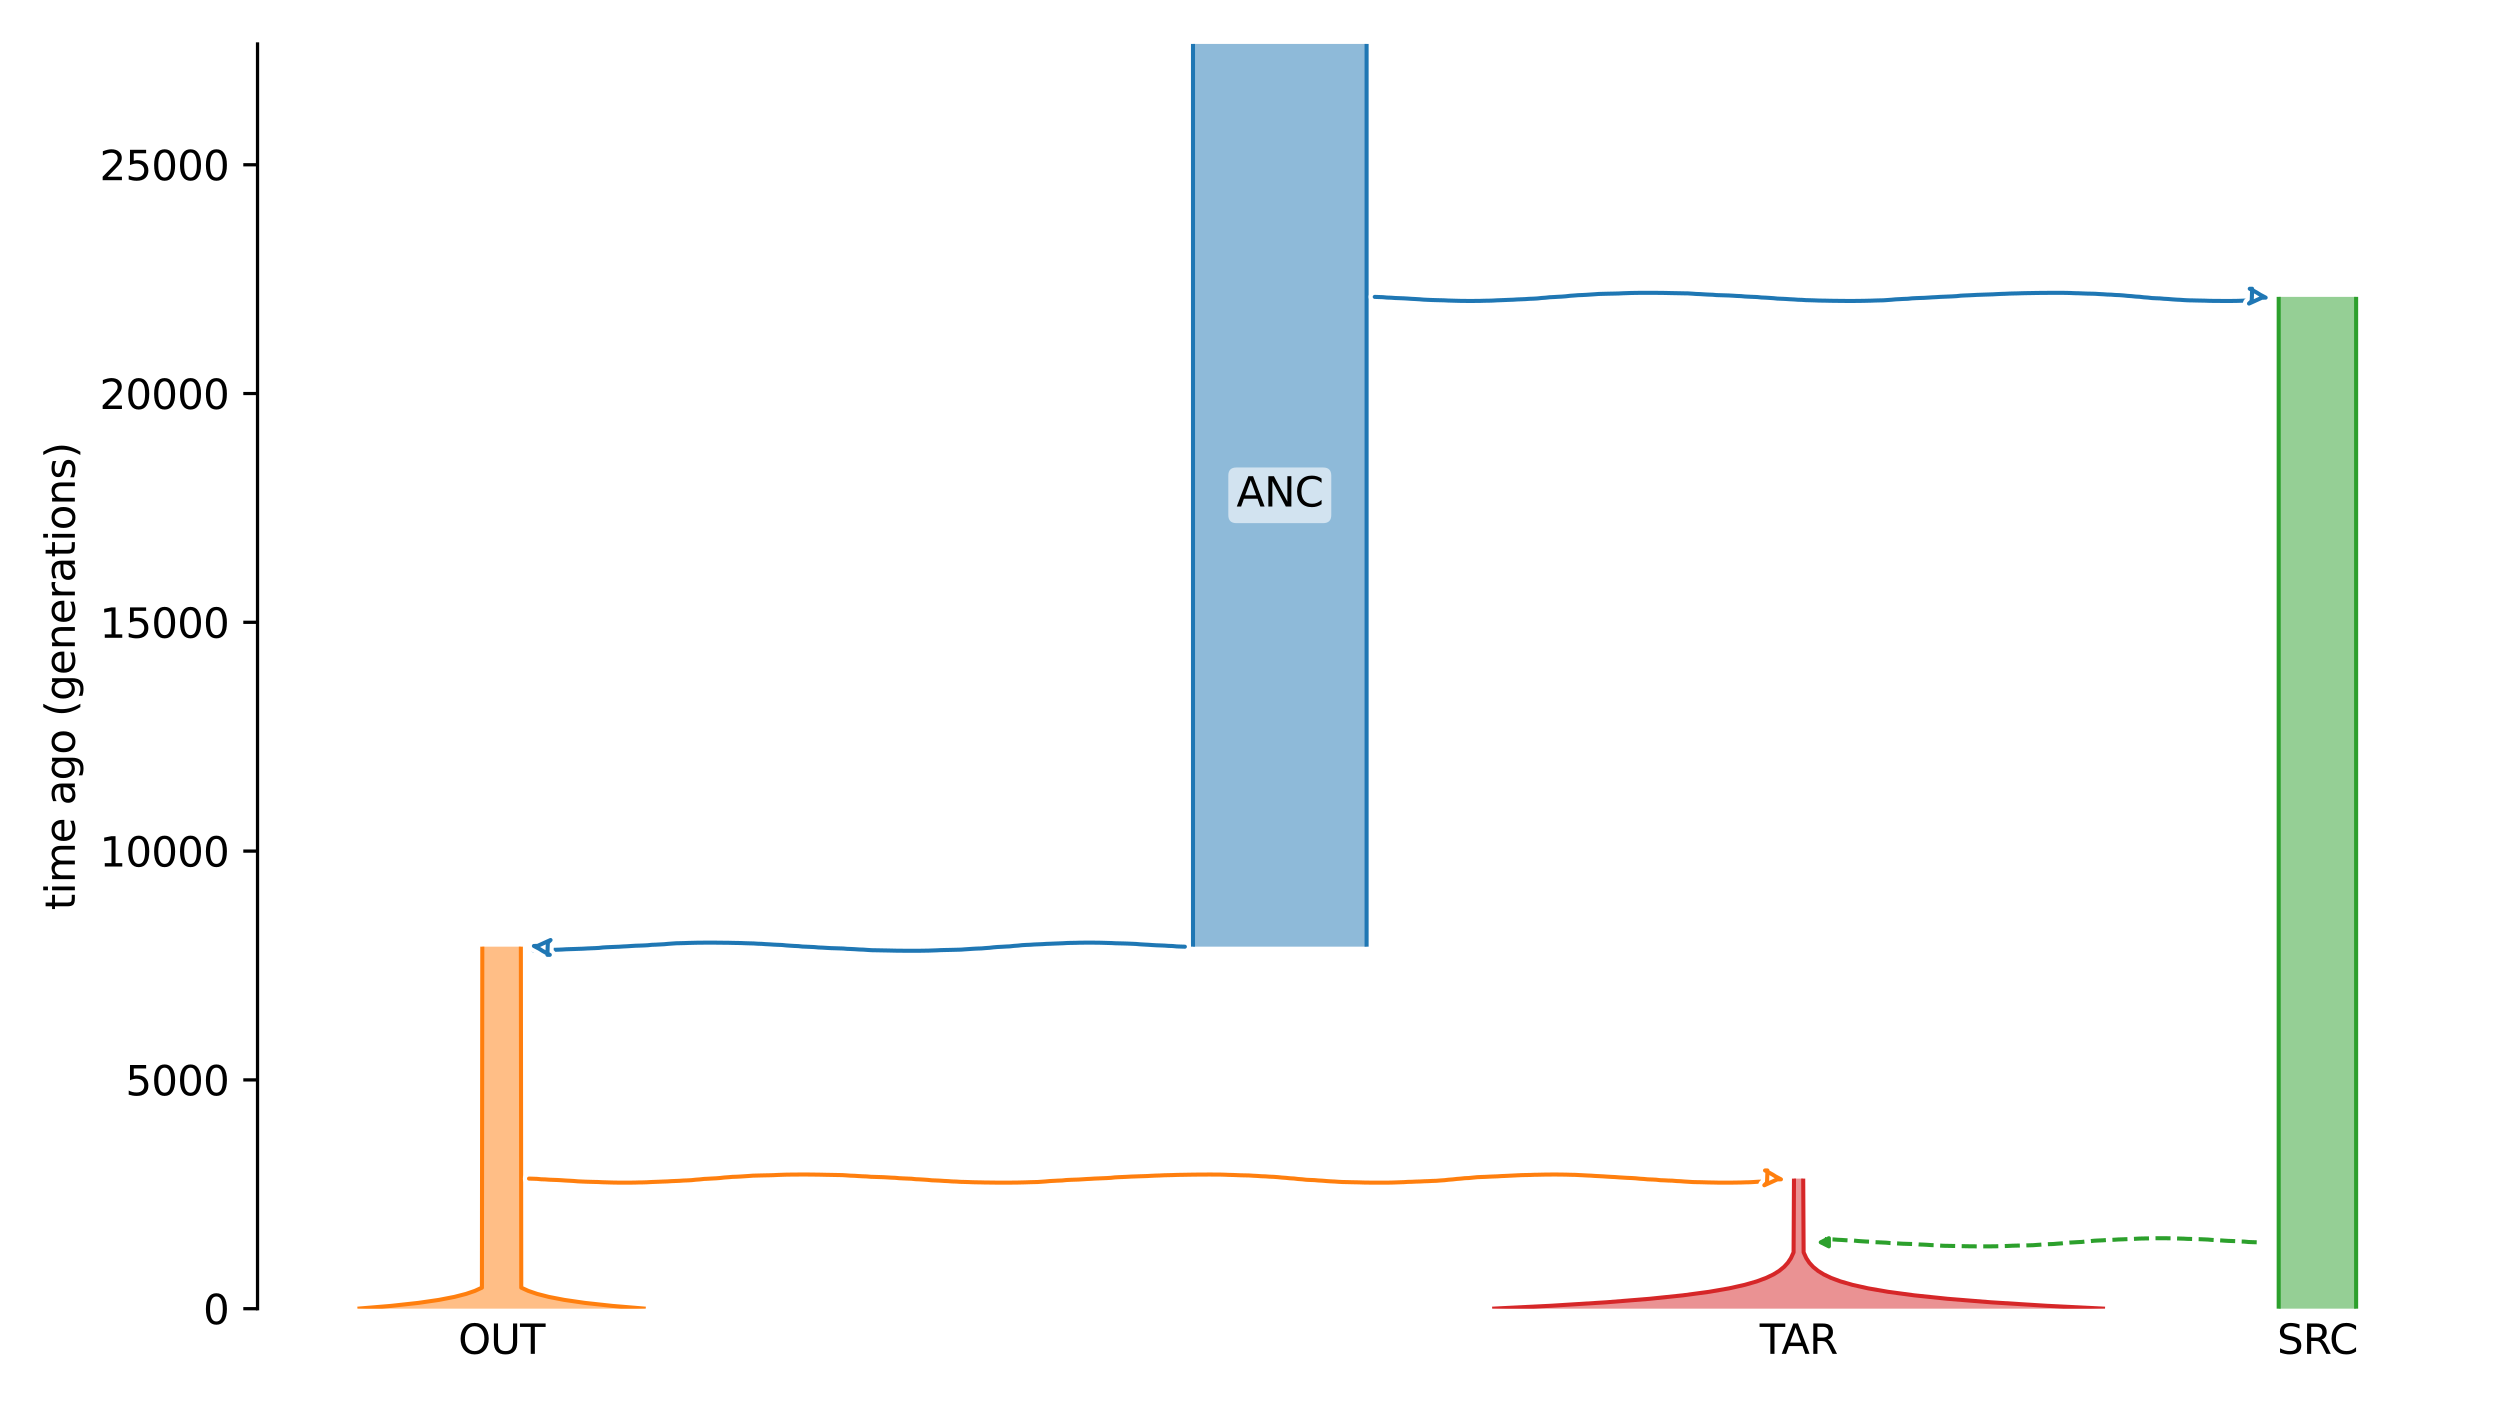 <?xml version="1.0" encoding="utf-8" standalone="no"?>
<!DOCTYPE svg PUBLIC "-//W3C//DTD SVG 1.1//EN"
  "http://www.w3.org/Graphics/SVG/1.1/DTD/svg11.dtd">
<svg xmlns:xlink="http://www.w3.org/1999/xlink" width="614.4pt" height="345.6pt" viewBox="0 0 614.4 345.6" xmlns="http://www.w3.org/2000/svg" version="1.1">
 <defs>
  <style type="text/css">*{stroke-linejoin: round; stroke-linecap: butt}</style>
 </defs>
 <g id="figure_1">
  <g id="patch_1">
   <path d="M 0 345.6 
L 614.4 345.6 
L 614.4 0 
L 0 0 
z
" style="fill: #ffffff"/>
  </g>
  <g id="axes_1">
   <g id="patch_2">
    <path d="M 63.291 321.622 
L 603.6 321.622 
L 603.6 10.8 
L 63.291 10.8 
z
" style="fill: #ffffff"/>
   </g>
   <path d="M 554.609 305.305 
L 553.609 305.273 
L 552.609 305.236 
L 551.609 305.139 
L 550.609 305.106 
L 549.609 305.033 
L 548.609 304.994 
L 547.609 304.959 
L 546.609 304.901 
L 545.609 304.831 
L 544.609 304.779 
L 543.609 304.72 
L 542.609 304.631 
L 541.609 304.585 
L 540.609 304.543 
L 539.609 304.512 
L 538.609 304.486 
L 537.609 304.465 
L 536.609 304.411 
L 535.609 304.383 
L 534.609 304.353 
L 533.609 304.328 
L 532.609 304.316 
L 531.609 304.306 
L 530.609 304.306 
L 529.609 304.316 
L 528.609 304.328 
L 527.609 304.359 
L 526.609 304.37 
L 525.609 304.4 
L 524.609 304.46 
L 523.609 304.497 
L 522.609 304.536 
L 521.609 304.578 
L 520.609 304.611 
L 519.609 304.679 
L 518.609 304.718 
L 517.609 304.76 
L 516.609 304.831 
L 515.609 304.867 
L 514.609 304.926 
L 513.609 305.037 
L 512.609 305.107 
L 511.609 305.22 
L 510.609 305.266 
L 509.609 305.327 
L 508.609 305.376 
L 507.609 305.457 
L 506.609 305.575 
L 505.609 305.645 
L 504.609 305.729 
L 503.609 305.762 
L 502.609 305.813 
L 501.609 305.881 
L 500.609 305.948 
L 499.609 306.025 
L 498.609 306.052 
L 497.609 306.078 
L 496.609 306.101 
L 495.609 306.121 
L 494.609 306.147 
L 493.609 306.197 
L 492.609 306.232 
L 491.609 306.268 
L 490.609 306.283 
L 489.609 306.299 
L 488.609 306.302 
L 487.609 306.305 
L 486.609 306.304 
L 485.609 306.302 
L 484.609 306.289 
L 483.609 306.281 
L 482.609 306.259 
L 481.609 306.236 
L 480.609 306.219 
L 479.609 306.2 
L 478.609 306.18 
L 477.609 306.163 
L 476.609 306.1 
L 475.609 306.025 
L 474.609 305.993 
L 473.609 305.925 
L 472.609 305.871 
L 471.609 305.837 
L 470.609 305.747 
L 469.609 305.719 
L 468.609 305.687 
L 467.609 305.656 
L 466.609 305.601 
L 465.609 305.537 
L 464.609 305.499 
L 463.609 305.403 
L 462.609 305.353 
L 461.609 305.309 
L 460.609 305.269 
L 459.609 305.161 
L 458.609 305.119 
L 457.609 305.057 
L 456.609 304.987 
L 455.609 304.883 
L 454.609 304.846 
L 453.609 304.8 
L 452.609 304.731 
L 451.609 304.682 
L 450.609 304.605 
L 449.609 304.574 
L 448.469 304.505 
" clip-path="url(#pee02c4921d)" style="fill: none; stroke-dasharray: 3.7,1.6; stroke-dashoffset: 0; stroke: #2ca02c"/>
   <g id="patch_3">
    <path d="M 293.19 10.8 
L 293.19 232.66 
M 335.854 10.8 
L 335.854 232.66 
" clip-path="url(#pee02c4921d)" style="fill: none; stroke: #ffffff; stroke-width: 3; stroke-linejoin: miter"/>
    <path d="M 293.19 10.8 
L 293.19 232.66 
M 335.854 10.8 
L 335.854 232.66 
" clip-path="url(#pee02c4921d)" style="fill: none; stroke: #1f77b4; stroke-linejoin: miter"/>
    <g id="PolyCollection_1">
     <path d="M 335.854 10.8 
L 293.19 10.8 
L 293.19 232.66 
L 335.854 232.66 
L 335.854 232.66 
L 335.854 10.8 
z
" clip-path="url(#pee02c4921d)" style="fill: #1f77b4; fill-opacity: 0.5"/>
    </g>
    <g id="patch_4">
     <path d="M 118.532 232.66 
L 118.435 316.457 
L 116.712 317.247 
L 114.554 317.985 
L 111.686 318.723 
L 107.874 319.461 
L 102.807 320.199 
L 96.073 320.937 
L 87.85 321.622 
M 128.006 232.66 
L 128.103 316.457 
L 129.826 317.247 
L 131.984 317.985 
L 134.852 318.723 
L 138.664 319.461 
L 143.73 320.199 
L 150.464 320.937 
L 158.688 321.622 
L 158.688 321.622 
" clip-path="url(#pee02c4921d)" style="fill: none; stroke: #ffffff; stroke-width: 3; stroke-linejoin: miter"/>
     <path d="M 118.532 232.66 
L 118.435 316.457 
L 116.712 317.247 
L 114.554 317.985 
L 111.686 318.723 
L 107.874 319.461 
L 102.807 320.199 
L 96.073 320.937 
L 87.85 321.622 
M 128.006 232.66 
L 128.103 316.457 
L 129.826 317.247 
L 131.984 317.985 
L 134.852 318.723 
L 138.664 319.461 
L 143.73 320.199 
L 150.464 320.937 
L 158.688 321.622 
L 158.688 321.622 
" clip-path="url(#pee02c4921d)" style="fill: none; stroke: #ff7f0e; stroke-linejoin: miter"/>
     <g id="PolyCollection_2">
      <path d="M 128.006 232.66 
L 118.532 232.66 
L 118.532 316.404 
L 118.532 316.404 
L 118.435 316.457 
L 118.336 316.509 
L 118.234 316.562 
L 118.131 316.615 
L 118.025 316.668 
L 117.918 316.72 
L 117.808 316.773 
L 117.696 316.826 
L 117.581 316.878 
L 117.465 316.931 
L 117.346 316.984 
L 117.224 317.036 
L 117.1 317.089 
L 116.973 317.142 
L 116.844 317.195 
L 116.712 317.247 
L 116.577 317.3 
L 116.44 317.353 
L 116.3 317.405 
L 116.157 317.458 
L 116.011 317.511 
L 115.862 317.564 
L 115.71 317.616 
L 115.554 317.669 
L 115.396 317.722 
L 115.234 317.774 
L 115.07 317.827 
L 114.901 317.88 
L 114.729 317.932 
L 114.554 317.985 
L 114.375 318.038 
L 114.193 318.091 
L 114.006 318.143 
L 113.816 318.196 
L 113.622 318.249 
L 113.424 318.301 
L 113.222 318.354 
L 113.016 318.407 
L 112.805 318.46 
L 112.59 318.512 
L 112.371 318.565 
L 112.147 318.618 
L 111.919 318.67 
L 111.686 318.723 
L 111.448 318.776 
L 111.205 318.828 
L 110.958 318.881 
L 110.705 318.934 
L 110.447 318.987 
L 110.184 319.039 
L 109.915 319.092 
L 109.641 319.145 
L 109.361 319.197 
L 109.076 319.25 
L 108.784 319.303 
L 108.487 319.356 
L 108.184 319.408 
L 107.874 319.461 
L 107.558 319.514 
L 107.235 319.566 
L 106.906 319.619 
L 106.57 319.672 
L 106.227 319.724 
L 105.878 319.777 
L 105.521 319.83 
L 105.156 319.883 
L 104.784 319.935 
L 104.405 319.988 
L 104.018 320.041 
L 103.622 320.093 
L 103.219 320.146 
L 102.807 320.199 
L 102.387 320.252 
L 101.959 320.304 
L 101.521 320.357 
L 101.075 320.41 
L 100.619 320.462 
L 100.154 320.515 
L 99.679 320.568 
L 99.195 320.62 
L 98.701 320.673 
L 98.197 320.726 
L 97.682 320.779 
L 97.156 320.831 
L 96.62 320.884 
L 96.073 320.937 
L 95.515 320.989 
L 94.945 321.042 
L 94.364 321.095 
L 93.77 321.148 
L 93.165 321.2 
L 92.547 321.253 
L 91.916 321.306 
L 91.272 321.358 
L 90.615 321.411 
L 89.945 321.464 
L 89.261 321.516 
L 88.563 321.569 
L 87.85 321.622 
L 158.688 321.622 
L 158.688 321.622 
L 157.975 321.569 
L 157.277 321.516 
L 156.593 321.464 
L 155.922 321.411 
L 155.265 321.358 
L 154.622 321.306 
L 153.991 321.253 
L 153.373 321.2 
L 152.767 321.148 
L 152.174 321.095 
L 151.593 321.042 
L 151.023 320.989 
L 150.464 320.937 
L 149.917 320.884 
L 149.381 320.831 
L 148.856 320.779 
L 148.341 320.726 
L 147.837 320.673 
L 147.343 320.62 
L 146.858 320.568 
L 146.384 320.515 
L 145.919 320.462 
L 145.463 320.41 
L 145.017 320.357 
L 144.579 320.304 
L 144.15 320.252 
L 143.73 320.199 
L 143.319 320.146 
L 142.915 320.093 
L 142.52 320.041 
L 142.133 319.988 
L 141.753 319.935 
L 141.382 319.883 
L 141.017 319.83 
L 140.66 319.777 
L 140.31 319.724 
L 139.967 319.672 
L 139.632 319.619 
L 139.302 319.566 
L 138.98 319.514 
L 138.664 319.461 
L 138.354 319.408 
L 138.051 319.356 
L 137.753 319.303 
L 137.462 319.25 
L 137.176 319.197 
L 136.897 319.145 
L 136.622 319.092 
L 136.354 319.039 
L 136.091 318.987 
L 135.833 318.934 
L 135.58 318.881 
L 135.332 318.828 
L 135.09 318.776 
L 134.852 318.723 
L 134.619 318.67 
L 134.39 318.618 
L 134.167 318.565 
L 133.947 318.512 
L 133.733 318.46 
L 133.522 318.407 
L 133.316 318.354 
L 133.114 318.301 
L 132.916 318.249 
L 132.722 318.196 
L 132.531 318.143 
L 132.345 318.091 
L 132.163 318.038 
L 131.984 317.985 
L 131.808 317.932 
L 131.637 317.88 
L 131.468 317.827 
L 131.303 317.774 
L 131.142 317.722 
L 130.983 317.669 
L 130.828 317.616 
L 130.676 317.564 
L 130.527 317.511 
L 130.381 317.458 
L 130.238 317.405 
L 130.098 317.353 
L 129.96 317.3 
L 129.826 317.247 
L 129.694 317.195 
L 129.565 317.142 
L 129.438 317.089 
L 129.314 317.036 
L 129.192 316.984 
L 129.073 316.931 
L 128.956 316.878 
L 128.842 316.826 
L 128.73 316.773 
L 128.62 316.72 
L 128.512 316.668 
L 128.407 316.615 
L 128.303 316.562 
L 128.202 316.509 
L 128.103 316.457 
L 128.006 316.404 
L 128.006 316.404 
L 128.006 232.66 
z
" clip-path="url(#pee02c4921d)" style="fill: #ff7f0e; fill-opacity: 0.5"/>
     </g>
     <g id="patch_5">
      <path d="M 560.012 72.964 
L 560.012 321.622 
M 579.04 72.964 
L 579.04 321.622 
" clip-path="url(#pee02c4921d)" style="fill: none; stroke: #ffffff; stroke-width: 3; stroke-linejoin: miter"/>
      <path d="M 560.012 72.964 
L 560.012 321.622 
M 579.04 72.964 
L 579.04 321.622 
" clip-path="url(#pee02c4921d)" style="fill: none; stroke: #2ca02c; stroke-linejoin: miter"/>
      <g id="PolyCollection_3">
       <path d="M 579.04 72.964 
L 560.012 72.964 
L 560.012 321.622 
L 579.04 321.622 
L 579.04 321.622 
L 579.04 72.964 
z
" clip-path="url(#pee02c4921d)" style="fill: #2ca02c; fill-opacity: 0.5"/>
      </g>
      <g id="patch_6">
       <path d="M 440.891 289.651 
L 440.791 307.772 
L 440.14 309.2 
L 439.379 310.342 
L 438.466 311.342 
L 437.237 312.341 
L 435.85 313.198 
L 434.062 314.054 
L 431.755 314.911 
L 428.781 315.768 
L 424.946 316.625 
L 420 317.481 
L 413.621 318.338 
L 405.394 319.195 
L 394.785 320.051 
L 381.103 320.908 
L 366.719 321.622 
M 443.157 289.651 
L 443.257 307.772 
L 443.908 309.2 
L 444.669 310.342 
L 445.582 311.342 
L 446.812 312.341 
L 448.198 313.198 
L 449.987 314.054 
L 452.293 314.911 
L 455.267 315.768 
L 459.102 316.625 
L 464.049 317.481 
L 470.428 318.338 
L 478.654 319.195 
L 489.263 320.051 
L 502.945 320.908 
L 517.329 321.622 
L 517.329 321.622 
" clip-path="url(#pee02c4921d)" style="fill: none; stroke: #ffffff; stroke-width: 3; stroke-linejoin: miter"/>
       <path d="M 440.891 289.651 
L 440.791 307.772 
L 440.14 309.2 
L 439.379 310.342 
L 438.466 311.342 
L 437.237 312.341 
L 435.85 313.198 
L 434.062 314.054 
L 431.755 314.911 
L 428.781 315.768 
L 424.946 316.625 
L 420 317.481 
L 413.621 318.338 
L 405.394 319.195 
L 394.785 320.051 
L 381.103 320.908 
L 366.719 321.622 
M 443.157 289.651 
L 443.257 307.772 
L 443.908 309.2 
L 444.669 310.342 
L 445.582 311.342 
L 446.812 312.341 
L 448.198 313.198 
L 449.987 314.054 
L 452.293 314.911 
L 455.267 315.768 
L 459.102 316.625 
L 464.049 317.481 
L 470.428 318.338 
L 478.654 319.195 
L 489.263 320.051 
L 502.945 320.908 
L 517.329 321.622 
L 517.329 321.622 
" clip-path="url(#pee02c4921d)" style="fill: none; stroke: #d62728; stroke-linejoin: miter"/>
       <g id="PolyCollection_4">
        <path d="M 443.157 289.651 
L 440.891 289.651 
L 440.891 304.776 
L 440.983 304.776 
L 440.983 305.71 
L 440.891 305.71 
L 440.891 307.486 
L 440.891 307.486 
L 440.842 307.629 
L 440.791 307.772 
L 440.738 307.915 
L 440.682 308.058 
L 440.624 308.2 
L 440.563 308.343 
L 440.5 308.486 
L 440.434 308.629 
L 440.365 308.771 
L 440.293 308.914 
L 440.218 309.057 
L 440.14 309.2 
L 440.059 309.343 
L 439.973 309.485 
L 439.885 309.628 
L 439.792 309.771 
L 439.695 309.914 
L 439.594 310.057 
L 439.489 310.199 
L 439.379 310.342 
L 439.265 310.485 
L 439.145 310.628 
L 439.021 310.77 
L 438.891 310.913 
L 438.755 311.056 
L 438.614 311.199 
L 438.466 311.342 
L 438.312 311.484 
L 438.151 311.627 
L 437.983 311.77 
L 437.808 311.913 
L 437.626 312.055 
L 437.435 312.198 
L 437.237 312.341 
L 437.029 312.484 
L 436.813 312.627 
L 436.587 312.769 
L 436.352 312.912 
L 436.106 313.055 
L 435.85 313.198 
L 435.583 313.341 
L 435.304 313.483 
L 435.013 313.626 
L 434.709 313.769 
L 434.392 313.912 
L 434.062 314.054 
L 433.717 314.197 
L 433.357 314.34 
L 432.982 314.483 
L 432.59 314.626 
L 432.182 314.768 
L 431.755 314.911 
L 431.311 315.054 
L 430.847 315.197 
L 430.363 315.339 
L 429.858 315.482 
L 429.331 315.625 
L 428.781 315.768 
L 428.208 315.911 
L 427.61 316.053 
L 426.985 316.196 
L 426.334 316.339 
L 425.655 316.482 
L 424.946 316.625 
L 424.206 316.767 
L 423.435 316.91 
L 422.63 317.053 
L 421.79 317.196 
L 420.914 317.338 
L 420 317.481 
L 419.046 317.624 
L 418.051 317.767 
L 417.013 317.91 
L 415.929 318.052 
L 414.799 318.195 
L 413.621 318.338 
L 412.391 318.481 
L 411.107 318.623 
L 409.768 318.766 
L 408.372 318.909 
L 406.914 319.052 
L 405.394 319.195 
L 403.808 319.337 
L 402.153 319.48 
L 400.426 319.623 
L 398.625 319.766 
L 396.746 319.908 
L 394.785 320.051 
L 392.739 320.194 
L 390.605 320.337 
L 388.378 320.48 
L 386.055 320.622 
L 383.632 320.765 
L 381.103 320.908 
L 378.465 321.051 
L 375.712 321.194 
L 372.841 321.336 
L 369.845 321.479 
L 366.719 321.622 
L 517.329 321.622 
L 517.329 321.622 
L 514.203 321.479 
L 511.207 321.336 
L 508.336 321.194 
L 505.583 321.051 
L 502.945 320.908 
L 500.417 320.765 
L 497.993 320.622 
L 495.67 320.48 
L 493.443 320.337 
L 491.309 320.194 
L 489.263 320.051 
L 487.303 319.908 
L 485.423 319.766 
L 483.622 319.623 
L 481.895 319.48 
L 480.24 319.337 
L 478.654 319.195 
L 477.134 319.052 
L 475.677 318.909 
L 474.28 318.766 
L 472.941 318.623 
L 471.658 318.481 
L 470.428 318.338 
L 469.249 318.195 
L 468.119 318.052 
L 467.036 317.91 
L 465.997 317.767 
L 465.002 317.624 
L 464.049 317.481 
L 463.135 317.338 
L 462.258 317.196 
L 461.418 317.053 
L 460.613 316.91 
L 459.842 316.767 
L 459.102 316.625 
L 458.393 316.482 
L 457.714 316.339 
L 457.063 316.196 
L 456.439 316.053 
L 455.84 315.911 
L 455.267 315.768 
L 454.717 315.625 
L 454.19 315.482 
L 453.685 315.339 
L 453.201 315.197 
L 452.737 315.054 
L 452.293 314.911 
L 451.867 314.768 
L 451.458 314.626 
L 451.066 314.483 
L 450.691 314.34 
L 450.331 314.197 
L 449.987 314.054 
L 449.656 313.912 
L 449.339 313.769 
L 449.036 313.626 
L 448.745 313.483 
L 448.466 313.341 
L 448.198 313.198 
L 447.942 313.055 
L 447.696 312.912 
L 447.461 312.769 
L 447.235 312.627 
L 447.019 312.484 
L 446.812 312.341 
L 446.613 312.198 
L 446.423 312.055 
L 446.24 311.913 
L 446.065 311.77 
L 445.897 311.627 
L 445.736 311.484 
L 445.582 311.342 
L 445.435 311.199 
L 445.293 311.056 
L 445.157 310.913 
L 445.027 310.77 
L 444.903 310.628 
L 444.783 310.485 
L 444.669 310.342 
L 444.559 310.199 
L 444.454 310.057 
L 444.353 309.914 
L 444.256 309.771 
L 444.164 309.628 
L 444.075 309.485 
L 443.99 309.343 
L 443.908 309.2 
L 443.83 309.057 
L 443.755 308.914 
L 443.683 308.771 
L 443.614 308.629 
L 443.548 308.486 
L 443.485 308.343 
L 443.424 308.2 
L 443.366 308.058 
L 443.311 307.915 
L 443.257 307.772 
L 443.206 307.629 
L 443.157 307.486 
L 443.157 307.486 
L 443.157 305.71 
L 443.066 305.71 
L 443.066 304.776 
L 443.157 304.776 
L 443.157 289.651 
z
" clip-path="url(#pee02c4921d)" style="fill: #d62728; fill-opacity: 0.5"/>
       </g>
       <g id="matplotlib.axis_1">
        <g id="xtick_1">
         <g id="line2d_1"/>
         <g id="text_1">
          <!-- OUT -->
          <g transform="translate(112.62 332.72) scale(0.1 -0.1)">
           <defs>
            <path id="DejaVuSans-4f" d="M 2522 4238 
Q 1834 4238 1429 3725 
Q 1025 3213 1025 2328 
Q 1025 1447 1429 934 
Q 1834 422 2522 422 
Q 3209 422 3611 934 
Q 4013 1447 4013 2328 
Q 4013 3213 3611 3725 
Q 3209 4238 2522 4238 
z
M 2522 4750 
Q 3503 4750 4090 4092 
Q 4678 3434 4678 2328 
Q 4678 1225 4090 567 
Q 3503 -91 2522 -91 
Q 1538 -91 948 565 
Q 359 1222 359 2328 
Q 359 3434 948 4092 
Q 1538 4750 2522 4750 
z
" transform="scale(0.016)"/>
            <path id="DejaVuSans-55" d="M 556 4666 
L 1191 4666 
L 1191 1831 
Q 1191 1081 1462 751 
Q 1734 422 2344 422 
Q 2950 422 3222 751 
Q 3494 1081 3494 1831 
L 3494 4666 
L 4128 4666 
L 4128 1753 
Q 4128 841 3676 375 
Q 3225 -91 2344 -91 
Q 1459 -91 1007 375 
Q 556 841 556 1753 
L 556 4666 
z
" transform="scale(0.016)"/>
            <path id="DejaVuSans-54" d="M -19 4666 
L 3928 4666 
L 3928 4134 
L 2272 4134 
L 2272 0 
L 1638 0 
L 1638 4134 
L -19 4134 
L -19 4666 
z
" transform="scale(0.016)"/>
           </defs>
           <use xlink:href="#DejaVuSans-4f"/>
           <use xlink:href="#DejaVuSans-55" x="78.711"/>
           <use xlink:href="#DejaVuSans-54" x="151.904"/>
          </g>
         </g>
        </g>
        <g id="xtick_2">
         <g id="line2d_2"/>
         <g id="text_2">
          <!-- SRC -->
          <g transform="translate(559.636 332.72) scale(0.1 -0.1)">
           <defs>
            <path id="DejaVuSans-53" d="M 3425 4513 
L 3425 3897 
Q 3066 4069 2747 4153 
Q 2428 4238 2131 4238 
Q 1616 4238 1336 4038 
Q 1056 3838 1056 3469 
Q 1056 3159 1242 3001 
Q 1428 2844 1947 2747 
L 2328 2669 
Q 3034 2534 3370 2195 
Q 3706 1856 3706 1288 
Q 3706 609 3251 259 
Q 2797 -91 1919 -91 
Q 1588 -91 1214 -16 
Q 841 59 441 206 
L 441 856 
Q 825 641 1194 531 
Q 1563 422 1919 422 
Q 2459 422 2753 634 
Q 3047 847 3047 1241 
Q 3047 1584 2836 1778 
Q 2625 1972 2144 2069 
L 1759 2144 
Q 1053 2284 737 2584 
Q 422 2884 422 3419 
Q 422 4038 858 4394 
Q 1294 4750 2059 4750 
Q 2388 4750 2728 4690 
Q 3069 4631 3425 4513 
z
" transform="scale(0.016)"/>
            <path id="DejaVuSans-52" d="M 2841 2188 
Q 3044 2119 3236 1894 
Q 3428 1669 3622 1275 
L 4263 0 
L 3584 0 
L 2988 1197 
Q 2756 1666 2539 1819 
Q 2322 1972 1947 1972 
L 1259 1972 
L 1259 0 
L 628 0 
L 628 4666 
L 2053 4666 
Q 2853 4666 3247 4331 
Q 3641 3997 3641 3322 
Q 3641 2881 3436 2590 
Q 3231 2300 2841 2188 
z
M 1259 4147 
L 1259 2491 
L 2053 2491 
Q 2509 2491 2742 2702 
Q 2975 2913 2975 3322 
Q 2975 3731 2742 3939 
Q 2509 4147 2053 4147 
L 1259 4147 
z
" transform="scale(0.016)"/>
            <path id="DejaVuSans-43" d="M 4122 4306 
L 4122 3641 
Q 3803 3938 3442 4084 
Q 3081 4231 2675 4231 
Q 1875 4231 1450 3742 
Q 1025 3253 1025 2328 
Q 1025 1406 1450 917 
Q 1875 428 2675 428 
Q 3081 428 3442 575 
Q 3803 722 4122 1019 
L 4122 359 
Q 3791 134 3420 21 
Q 3050 -91 2638 -91 
Q 1578 -91 968 557 
Q 359 1206 359 2328 
Q 359 3453 968 4101 
Q 1578 4750 2638 4750 
Q 3056 4750 3426 4639 
Q 3797 4528 4122 4306 
z
" transform="scale(0.016)"/>
           </defs>
           <use xlink:href="#DejaVuSans-53"/>
           <use xlink:href="#DejaVuSans-52" x="63.477"/>
           <use xlink:href="#DejaVuSans-43" x="127.959"/>
          </g>
         </g>
        </g>
        <g id="xtick_3">
         <g id="line2d_3"/>
         <g id="text_3">
          <!-- TAR -->
          <g transform="translate(432.463 332.72) scale(0.1 -0.1)">
           <defs>
            <path id="DejaVuSans-41" d="M 2188 4044 
L 1331 1722 
L 3047 1722 
L 2188 4044 
z
M 1831 4666 
L 2547 4666 
L 4325 0 
L 3669 0 
L 3244 1197 
L 1141 1197 
L 716 0 
L 50 0 
L 1831 4666 
z
" transform="scale(0.016)"/>
           </defs>
           <use xlink:href="#DejaVuSans-54"/>
           <use xlink:href="#DejaVuSans-41" x="53.334"/>
           <use xlink:href="#DejaVuSans-52" x="121.742"/>
          </g>
         </g>
        </g>
       </g>
       <g id="matplotlib.axis_2">
        <g id="ytick_1">
         <g id="line2d_4">
          <defs>
           <path id="md6ac2bab9c" d="M 0 0 
L -3.5 0 
" style="stroke: #000000; stroke-width: 0.8"/>
          </defs>
          <g>
           <use xlink:href="#md6ac2bab9c" x="63.291" y="321.622" style="stroke: #000000; stroke-width: 0.8"/>
          </g>
         </g>
         <g id="text_4">
          <!-- 0 -->
          <g transform="translate(49.928 325.421) scale(0.1 -0.1)">
           <defs>
            <path id="DejaVuSans-30" d="M 2034 4250 
Q 1547 4250 1301 3770 
Q 1056 3291 1056 2328 
Q 1056 1369 1301 889 
Q 1547 409 2034 409 
Q 2525 409 2770 889 
Q 3016 1369 3016 2328 
Q 3016 3291 2770 3770 
Q 2525 4250 2034 4250 
z
M 2034 4750 
Q 2819 4750 3233 4129 
Q 3647 3509 3647 2328 
Q 3647 1150 3233 529 
Q 2819 -91 2034 -91 
Q 1250 -91 836 529 
Q 422 1150 422 2328 
Q 422 3509 836 4129 
Q 1250 4750 2034 4750 
z
" transform="scale(0.016)"/>
           </defs>
           <use xlink:href="#DejaVuSans-30"/>
          </g>
         </g>
        </g>
        <g id="ytick_2">
         <g id="line2d_5">
          <g>
           <use xlink:href="#md6ac2bab9c" x="63.291" y="265.395" style="stroke: #000000; stroke-width: 0.8"/>
          </g>
         </g>
         <g id="text_5">
          <!-- 5000 -->
          <g transform="translate(30.841 269.194) scale(0.1 -0.1)">
           <defs>
            <path id="DejaVuSans-35" d="M 691 4666 
L 3169 4666 
L 3169 4134 
L 1269 4134 
L 1269 2991 
Q 1406 3038 1543 3061 
Q 1681 3084 1819 3084 
Q 2600 3084 3056 2656 
Q 3513 2228 3513 1497 
Q 3513 744 3044 326 
Q 2575 -91 1722 -91 
Q 1428 -91 1123 -41 
Q 819 9 494 109 
L 494 744 
Q 775 591 1075 516 
Q 1375 441 1709 441 
Q 2250 441 2565 725 
Q 2881 1009 2881 1497 
Q 2881 1984 2565 2268 
Q 2250 2553 1709 2553 
Q 1456 2553 1204 2497 
Q 953 2441 691 2322 
L 691 4666 
z
" transform="scale(0.016)"/>
           </defs>
           <use xlink:href="#DejaVuSans-35"/>
           <use xlink:href="#DejaVuSans-30" x="63.623"/>
           <use xlink:href="#DejaVuSans-30" x="127.246"/>
           <use xlink:href="#DejaVuSans-30" x="190.869"/>
          </g>
         </g>
        </g>
        <g id="ytick_3">
         <g id="line2d_6">
          <g>
           <use xlink:href="#md6ac2bab9c" x="63.291" y="209.168" style="stroke: #000000; stroke-width: 0.8"/>
          </g>
         </g>
         <g id="text_6">
          <!-- 10000 -->
          <g transform="translate(24.478 212.967) scale(0.1 -0.1)">
           <defs>
            <path id="DejaVuSans-31" d="M 794 531 
L 1825 531 
L 1825 4091 
L 703 3866 
L 703 4441 
L 1819 4666 
L 2450 4666 
L 2450 531 
L 3481 531 
L 3481 0 
L 794 0 
L 794 531 
z
" transform="scale(0.016)"/>
           </defs>
           <use xlink:href="#DejaVuSans-31"/>
           <use xlink:href="#DejaVuSans-30" x="63.623"/>
           <use xlink:href="#DejaVuSans-30" x="127.246"/>
           <use xlink:href="#DejaVuSans-30" x="190.869"/>
           <use xlink:href="#DejaVuSans-30" x="254.492"/>
          </g>
         </g>
        </g>
        <g id="ytick_4">
         <g id="line2d_7">
          <g>
           <use xlink:href="#md6ac2bab9c" x="63.291" y="152.941" style="stroke: #000000; stroke-width: 0.8"/>
          </g>
         </g>
         <g id="text_7">
          <!-- 15000 -->
          <g transform="translate(24.478 156.741) scale(0.1 -0.1)">
           <use xlink:href="#DejaVuSans-31"/>
           <use xlink:href="#DejaVuSans-35" x="63.623"/>
           <use xlink:href="#DejaVuSans-30" x="127.246"/>
           <use xlink:href="#DejaVuSans-30" x="190.869"/>
           <use xlink:href="#DejaVuSans-30" x="254.492"/>
          </g>
         </g>
        </g>
        <g id="ytick_5">
         <g id="line2d_8">
          <g>
           <use xlink:href="#md6ac2bab9c" x="63.291" y="96.715" style="stroke: #000000; stroke-width: 0.8"/>
          </g>
         </g>
         <g id="text_8">
          <!-- 20000 -->
          <g transform="translate(24.478 100.514) scale(0.1 -0.1)">
           <defs>
            <path id="DejaVuSans-32" d="M 1228 531 
L 3431 531 
L 3431 0 
L 469 0 
L 469 531 
Q 828 903 1448 1529 
Q 2069 2156 2228 2338 
Q 2531 2678 2651 2914 
Q 2772 3150 2772 3378 
Q 2772 3750 2511 3984 
Q 2250 4219 1831 4219 
Q 1534 4219 1204 4116 
Q 875 4013 500 3803 
L 500 4441 
Q 881 4594 1212 4672 
Q 1544 4750 1819 4750 
Q 2544 4750 2975 4387 
Q 3406 4025 3406 3419 
Q 3406 3131 3298 2873 
Q 3191 2616 2906 2266 
Q 2828 2175 2409 1742 
Q 1991 1309 1228 531 
z
" transform="scale(0.016)"/>
           </defs>
           <use xlink:href="#DejaVuSans-32"/>
           <use xlink:href="#DejaVuSans-30" x="63.623"/>
           <use xlink:href="#DejaVuSans-30" x="127.246"/>
           <use xlink:href="#DejaVuSans-30" x="190.869"/>
           <use xlink:href="#DejaVuSans-30" x="254.492"/>
          </g>
         </g>
        </g>
        <g id="ytick_6">
         <g id="line2d_9">
          <g>
           <use xlink:href="#md6ac2bab9c" x="63.291" y="40.488" style="stroke: #000000; stroke-width: 0.8"/>
          </g>
         </g>
         <g id="text_9">
          <!-- 25000 -->
          <g transform="translate(24.478 44.287) scale(0.1 -0.1)">
           <use xlink:href="#DejaVuSans-32"/>
           <use xlink:href="#DejaVuSans-35" x="63.623"/>
           <use xlink:href="#DejaVuSans-30" x="127.246"/>
           <use xlink:href="#DejaVuSans-30" x="190.869"/>
           <use xlink:href="#DejaVuSans-30" x="254.492"/>
          </g>
         </g>
        </g>
        <g id="text_10">
         <!-- time ago (generations) -->
         <g transform="translate(18.398 223.682) rotate(-90) scale(0.1 -0.1)">
          <defs>
           <path id="DejaVuSans-74" d="M 1172 4494 
L 1172 3500 
L 2356 3500 
L 2356 3053 
L 1172 3053 
L 1172 1153 
Q 1172 725 1289 603 
Q 1406 481 1766 481 
L 2356 481 
L 2356 0 
L 1766 0 
Q 1100 0 847 248 
Q 594 497 594 1153 
L 594 3053 
L 172 3053 
L 172 3500 
L 594 3500 
L 594 4494 
L 1172 4494 
z
" transform="scale(0.016)"/>
           <path id="DejaVuSans-69" d="M 603 3500 
L 1178 3500 
L 1178 0 
L 603 0 
L 603 3500 
z
M 603 4863 
L 1178 4863 
L 1178 4134 
L 603 4134 
L 603 4863 
z
" transform="scale(0.016)"/>
           <path id="DejaVuSans-6d" d="M 3328 2828 
Q 3544 3216 3844 3400 
Q 4144 3584 4550 3584 
Q 5097 3584 5394 3201 
Q 5691 2819 5691 2113 
L 5691 0 
L 5113 0 
L 5113 2094 
Q 5113 2597 4934 2840 
Q 4756 3084 4391 3084 
Q 3944 3084 3684 2787 
Q 3425 2491 3425 1978 
L 3425 0 
L 2847 0 
L 2847 2094 
Q 2847 2600 2669 2842 
Q 2491 3084 2119 3084 
Q 1678 3084 1418 2786 
Q 1159 2488 1159 1978 
L 1159 0 
L 581 0 
L 581 3500 
L 1159 3500 
L 1159 2956 
Q 1356 3278 1631 3431 
Q 1906 3584 2284 3584 
Q 2666 3584 2933 3390 
Q 3200 3197 3328 2828 
z
" transform="scale(0.016)"/>
           <path id="DejaVuSans-65" d="M 3597 1894 
L 3597 1613 
L 953 1613 
Q 991 1019 1311 708 
Q 1631 397 2203 397 
Q 2534 397 2845 478 
Q 3156 559 3463 722 
L 3463 178 
Q 3153 47 2828 -22 
Q 2503 -91 2169 -91 
Q 1331 -91 842 396 
Q 353 884 353 1716 
Q 353 2575 817 3079 
Q 1281 3584 2069 3584 
Q 2775 3584 3186 3129 
Q 3597 2675 3597 1894 
z
M 3022 2063 
Q 3016 2534 2758 2815 
Q 2500 3097 2075 3097 
Q 1594 3097 1305 2825 
Q 1016 2553 972 2059 
L 3022 2063 
z
" transform="scale(0.016)"/>
           <path id="DejaVuSans-20" transform="scale(0.016)"/>
           <path id="DejaVuSans-61" d="M 2194 1759 
Q 1497 1759 1228 1600 
Q 959 1441 959 1056 
Q 959 750 1161 570 
Q 1363 391 1709 391 
Q 2188 391 2477 730 
Q 2766 1069 2766 1631 
L 2766 1759 
L 2194 1759 
z
M 3341 1997 
L 3341 0 
L 2766 0 
L 2766 531 
Q 2569 213 2275 61 
Q 1981 -91 1556 -91 
Q 1019 -91 701 211 
Q 384 513 384 1019 
Q 384 1609 779 1909 
Q 1175 2209 1959 2209 
L 2766 2209 
L 2766 2266 
Q 2766 2663 2505 2880 
Q 2244 3097 1772 3097 
Q 1472 3097 1187 3025 
Q 903 2953 641 2809 
L 641 3341 
Q 956 3463 1253 3523 
Q 1550 3584 1831 3584 
Q 2591 3584 2966 3190 
Q 3341 2797 3341 1997 
z
" transform="scale(0.016)"/>
           <path id="DejaVuSans-67" d="M 2906 1791 
Q 2906 2416 2648 2759 
Q 2391 3103 1925 3103 
Q 1463 3103 1205 2759 
Q 947 2416 947 1791 
Q 947 1169 1205 825 
Q 1463 481 1925 481 
Q 2391 481 2648 825 
Q 2906 1169 2906 1791 
z
M 3481 434 
Q 3481 -459 3084 -895 
Q 2688 -1331 1869 -1331 
Q 1566 -1331 1297 -1286 
Q 1028 -1241 775 -1147 
L 775 -588 
Q 1028 -725 1275 -790 
Q 1522 -856 1778 -856 
Q 2344 -856 2625 -561 
Q 2906 -266 2906 331 
L 2906 616 
Q 2728 306 2450 153 
Q 2172 0 1784 0 
Q 1141 0 747 490 
Q 353 981 353 1791 
Q 353 2603 747 3093 
Q 1141 3584 1784 3584 
Q 2172 3584 2450 3431 
Q 2728 3278 2906 2969 
L 2906 3500 
L 3481 3500 
L 3481 434 
z
" transform="scale(0.016)"/>
           <path id="DejaVuSans-6f" d="M 1959 3097 
Q 1497 3097 1228 2736 
Q 959 2375 959 1747 
Q 959 1119 1226 758 
Q 1494 397 1959 397 
Q 2419 397 2687 759 
Q 2956 1122 2956 1747 
Q 2956 2369 2687 2733 
Q 2419 3097 1959 3097 
z
M 1959 3584 
Q 2709 3584 3137 3096 
Q 3566 2609 3566 1747 
Q 3566 888 3137 398 
Q 2709 -91 1959 -91 
Q 1206 -91 779 398 
Q 353 888 353 1747 
Q 353 2609 779 3096 
Q 1206 3584 1959 3584 
z
" transform="scale(0.016)"/>
           <path id="DejaVuSans-28" d="M 1984 4856 
Q 1566 4138 1362 3434 
Q 1159 2731 1159 2009 
Q 1159 1288 1364 580 
Q 1569 -128 1984 -844 
L 1484 -844 
Q 1016 -109 783 600 
Q 550 1309 550 2009 
Q 550 2706 781 3412 
Q 1013 4119 1484 4856 
L 1984 4856 
z
" transform="scale(0.016)"/>
           <path id="DejaVuSans-6e" d="M 3513 2113 
L 3513 0 
L 2938 0 
L 2938 2094 
Q 2938 2591 2744 2837 
Q 2550 3084 2163 3084 
Q 1697 3084 1428 2787 
Q 1159 2491 1159 1978 
L 1159 0 
L 581 0 
L 581 3500 
L 1159 3500 
L 1159 2956 
Q 1366 3272 1645 3428 
Q 1925 3584 2291 3584 
Q 2894 3584 3203 3211 
Q 3513 2838 3513 2113 
z
" transform="scale(0.016)"/>
           <path id="DejaVuSans-72" d="M 2631 2963 
Q 2534 3019 2420 3045 
Q 2306 3072 2169 3072 
Q 1681 3072 1420 2755 
Q 1159 2438 1159 1844 
L 1159 0 
L 581 0 
L 581 3500 
L 1159 3500 
L 1159 2956 
Q 1341 3275 1631 3429 
Q 1922 3584 2338 3584 
Q 2397 3584 2469 3576 
Q 2541 3569 2628 3553 
L 2631 2963 
z
" transform="scale(0.016)"/>
           <path id="DejaVuSans-73" d="M 2834 3397 
L 2834 2853 
Q 2591 2978 2328 3040 
Q 2066 3103 1784 3103 
Q 1356 3103 1142 2972 
Q 928 2841 928 2578 
Q 928 2378 1081 2264 
Q 1234 2150 1697 2047 
L 1894 2003 
Q 2506 1872 2764 1633 
Q 3022 1394 3022 966 
Q 3022 478 2636 193 
Q 2250 -91 1575 -91 
Q 1294 -91 989 -36 
Q 684 19 347 128 
L 347 722 
Q 666 556 975 473 
Q 1284 391 1588 391 
Q 1994 391 2212 530 
Q 2431 669 2431 922 
Q 2431 1156 2273 1281 
Q 2116 1406 1581 1522 
L 1381 1569 
Q 847 1681 609 1914 
Q 372 2147 372 2553 
Q 372 3047 722 3315 
Q 1072 3584 1716 3584 
Q 2034 3584 2315 3537 
Q 2597 3491 2834 3397 
z
" transform="scale(0.016)"/>
           <path id="DejaVuSans-29" d="M 513 4856 
L 1013 4856 
Q 1481 4119 1714 3412 
Q 1947 2706 1947 2009 
Q 1947 1309 1714 600 
Q 1481 -109 1013 -844 
L 513 -844 
Q 928 -128 1133 580 
Q 1338 1288 1338 2009 
Q 1338 2731 1133 3434 
Q 928 4138 513 4856 
z
" transform="scale(0.016)"/>
          </defs>
          <use xlink:href="#DejaVuSans-74"/>
          <use xlink:href="#DejaVuSans-69" x="39.209"/>
          <use xlink:href="#DejaVuSans-6d" x="66.992"/>
          <use xlink:href="#DejaVuSans-65" x="164.404"/>
          <use xlink:href="#DejaVuSans-20" x="225.928"/>
          <use xlink:href="#DejaVuSans-61" x="257.715"/>
          <use xlink:href="#DejaVuSans-67" x="318.994"/>
          <use xlink:href="#DejaVuSans-6f" x="382.471"/>
          <use xlink:href="#DejaVuSans-20" x="443.652"/>
          <use xlink:href="#DejaVuSans-28" x="475.439"/>
          <use xlink:href="#DejaVuSans-67" x="514.453"/>
          <use xlink:href="#DejaVuSans-65" x="577.93"/>
          <use xlink:href="#DejaVuSans-6e" x="639.453"/>
          <use xlink:href="#DejaVuSans-65" x="702.832"/>
          <use xlink:href="#DejaVuSans-72" x="764.355"/>
          <use xlink:href="#DejaVuSans-61" x="805.469"/>
          <use xlink:href="#DejaVuSans-74" x="866.748"/>
          <use xlink:href="#DejaVuSans-69" x="905.957"/>
          <use xlink:href="#DejaVuSans-6f" x="933.74"/>
          <use xlink:href="#DejaVuSans-6e" x="994.922"/>
          <use xlink:href="#DejaVuSans-73" x="1058.301"/>
          <use xlink:href="#DejaVuSans-29" x="1110.4"/>
         </g>
        </g>
       </g>
       <g id="patch_7">
        <path d="M 291.192 232.66 
L 290.192 232.628 
L 289.192 232.591 
L 288.192 232.494 
L 287.192 232.461 
L 286.192 232.388 
L 285.192 232.349 
L 284.192 232.314 
L 283.192 232.256 
L 282.192 232.186 
L 281.192 232.134 
L 280.192 232.074 
L 279.192 231.986 
L 278.192 231.94 
L 277.192 231.898 
L 276.192 231.867 
L 275.192 231.841 
L 274.192 231.82 
L 273.192 231.766 
L 272.192 231.738 
L 271.192 231.708 
L 270.192 231.682 
L 269.192 231.671 
L 268.192 231.661 
L 267.192 231.661 
L 266.192 231.671 
L 265.192 231.683 
L 264.192 231.714 
L 263.192 231.725 
L 262.192 231.755 
L 261.192 231.815 
L 260.192 231.852 
L 259.192 231.891 
L 258.192 231.933 
L 257.192 231.966 
L 256.192 232.034 
L 255.192 232.073 
L 254.192 232.115 
L 253.192 232.186 
L 252.192 232.222 
L 251.192 232.281 
L 250.192 232.392 
L 249.192 232.462 
L 248.192 232.575 
L 247.192 232.621 
L 246.192 232.682 
L 245.192 232.731 
L 244.192 232.812 
L 243.192 232.93 
L 242.192 233 
L 241.192 233.084 
L 240.192 233.117 
L 239.192 233.168 
L 238.192 233.236 
L 237.192 233.303 
L 236.192 233.38 
L 235.192 233.407 
L 234.192 233.433 
L 233.192 233.456 
L 232.192 233.476 
L 231.192 233.502 
L 230.192 233.552 
L 229.192 233.587 
L 228.192 233.623 
L 227.192 233.638 
L 226.192 233.654 
L 225.192 233.657 
L 224.192 233.66 
L 223.192 233.659 
L 222.192 233.657 
L 221.192 233.644 
L 220.192 233.636 
L 219.192 233.614 
L 218.192 233.591 
L 217.192 233.574 
L 216.192 233.555 
L 215.192 233.535 
L 214.192 233.518 
L 213.192 233.455 
L 212.192 233.38 
L 211.192 233.348 
L 210.192 233.28 
L 209.192 233.226 
L 208.192 233.192 
L 207.192 233.102 
L 206.192 233.074 
L 205.192 233.042 
L 204.192 233.011 
L 203.192 232.956 
L 202.192 232.892 
L 201.192 232.853 
L 200.192 232.758 
L 199.192 232.708 
L 198.192 232.664 
L 197.192 232.624 
L 196.192 232.516 
L 195.192 232.474 
L 194.192 232.412 
L 193.192 232.342 
L 192.192 232.237 
L 191.192 232.2 
L 190.192 232.155 
L 189.192 232.086 
L 188.192 232.037 
L 187.192 231.96 
L 186.192 231.929 
L 185.192 231.86 
L 184.192 231.836 
L 183.192 231.807 
L 182.192 231.765 
L 181.192 231.744 
L 180.192 231.73 
L 179.192 231.703 
L 178.192 231.694 
L 177.192 231.681 
L 176.192 231.67 
L 175.192 231.665 
L 174.192 231.66 
L 173.192 231.665 
L 172.192 231.679 
L 171.192 231.686 
L 170.192 231.711 
L 169.192 231.735 
L 168.192 231.771 
L 167.192 231.797 
L 166.192 231.819 
L 165.192 231.888 
L 164.192 231.962 
L 163.192 232.056 
L 162.192 232.107 
L 161.192 232.161 
L 160.192 232.197 
L 159.192 232.303 
L 158.192 232.355 
L 157.192 232.392 
L 156.192 232.423 
L 155.192 232.484 
L 154.192 232.551 
L 153.192 232.6 
L 152.192 232.666 
L 151.192 232.704 
L 150.192 232.746 
L 149.192 232.788 
L 148.192 232.847 
L 147.192 232.96 
L 146.192 233.013 
L 145.192 233.052 
L 144.192 233.099 
L 143.192 233.156 
L 142.192 233.189 
L 141.192 233.225 
L 140.192 233.257 
L 139.192 233.291 
L 138.192 233.35 
L 137.192 233.395 
L 136.192 233.424 
L 135.192 233.475 
L 134.192 233.5 
L 133.192 233.521 
L 132.192 233.556 
L 131.121 233.58 
" clip-path="url(#pee02c4921d)" style="fill: none; stroke: #ffffff; stroke-width: 3; stroke-linecap: round"/>
        <path d="M 291.192 232.66 
L 290.192 232.628 
L 289.192 232.591 
L 288.192 232.494 
L 287.192 232.461 
L 286.192 232.388 
L 285.192 232.349 
L 284.192 232.314 
L 283.192 232.256 
L 282.192 232.186 
L 281.192 232.134 
L 280.192 232.074 
L 279.192 231.986 
L 278.192 231.94 
L 277.192 231.898 
L 276.192 231.867 
L 275.192 231.841 
L 274.192 231.82 
L 273.192 231.766 
L 272.192 231.738 
L 271.192 231.708 
L 270.192 231.682 
L 269.192 231.671 
L 268.192 231.661 
L 267.192 231.661 
L 266.192 231.671 
L 265.192 231.683 
L 264.192 231.714 
L 263.192 231.725 
L 262.192 231.755 
L 261.192 231.815 
L 260.192 231.852 
L 259.192 231.891 
L 258.192 231.933 
L 257.192 231.966 
L 256.192 232.034 
L 255.192 232.073 
L 254.192 232.115 
L 253.192 232.186 
L 252.192 232.222 
L 251.192 232.281 
L 250.192 232.392 
L 249.192 232.462 
L 248.192 232.575 
L 247.192 232.621 
L 246.192 232.682 
L 245.192 232.731 
L 244.192 232.812 
L 243.192 232.93 
L 242.192 233 
L 241.192 233.084 
L 240.192 233.117 
L 239.192 233.168 
L 238.192 233.236 
L 237.192 233.303 
L 236.192 233.38 
L 235.192 233.407 
L 234.192 233.433 
L 233.192 233.456 
L 232.192 233.476 
L 231.192 233.502 
L 230.192 233.552 
L 229.192 233.587 
L 228.192 233.623 
L 227.192 233.638 
L 226.192 233.654 
L 225.192 233.657 
L 224.192 233.66 
L 223.192 233.659 
L 222.192 233.657 
L 221.192 233.644 
L 220.192 233.636 
L 219.192 233.614 
L 218.192 233.591 
L 217.192 233.574 
L 216.192 233.555 
L 215.192 233.535 
L 214.192 233.518 
L 213.192 233.455 
L 212.192 233.38 
L 211.192 233.348 
L 210.192 233.28 
L 209.192 233.226 
L 208.192 233.192 
L 207.192 233.102 
L 206.192 233.074 
L 205.192 233.042 
L 204.192 233.011 
L 203.192 232.956 
L 202.192 232.892 
L 201.192 232.853 
L 200.192 232.758 
L 199.192 232.708 
L 198.192 232.664 
L 197.192 232.624 
L 196.192 232.516 
L 195.192 232.474 
L 194.192 232.412 
L 193.192 232.342 
L 192.192 232.237 
L 191.192 232.2 
L 190.192 232.155 
L 189.192 232.086 
L 188.192 232.037 
L 187.192 231.96 
L 186.192 231.929 
L 185.192 231.86 
L 184.192 231.836 
L 183.192 231.807 
L 182.192 231.765 
L 181.192 231.744 
L 180.192 231.73 
L 179.192 231.703 
L 178.192 231.694 
L 177.192 231.681 
L 176.192 231.67 
L 175.192 231.665 
L 174.192 231.66 
L 173.192 231.665 
L 172.192 231.679 
L 171.192 231.686 
L 170.192 231.711 
L 169.192 231.735 
L 168.192 231.771 
L 167.192 231.797 
L 166.192 231.819 
L 165.192 231.888 
L 164.192 231.962 
L 163.192 232.056 
L 162.192 232.107 
L 161.192 232.161 
L 160.192 232.197 
L 159.192 232.303 
L 158.192 232.355 
L 157.192 232.392 
L 156.192 232.423 
L 155.192 232.484 
L 154.192 232.551 
L 153.192 232.6 
L 152.192 232.666 
L 151.192 232.704 
L 150.192 232.746 
L 149.192 232.788 
L 148.192 232.847 
L 147.192 232.96 
L 146.192 233.013 
L 145.192 233.052 
L 144.192 233.099 
L 143.192 233.156 
L 142.192 233.189 
L 141.192 233.225 
L 140.192 233.257 
L 139.192 233.291 
L 138.192 233.35 
L 137.192 233.395 
L 136.192 233.424 
L 135.192 233.475 
L 134.192 233.5 
L 133.192 233.521 
L 132.192 233.556 
L 131.121 233.58 
" clip-path="url(#pee02c4921d)" style="fill: none; stroke: #1f77b4; stroke-linecap: round"/>
        <path d="M 135.121 234.66 
L 134.24 234.184 
L 133.362 233.704 
L 132.512 233.17 
L 131.21 232.482 
L 132.137 232.456 
L 133.049 232.043 
L 133.959 231.628 
L 135.301 231.021 
L 134.646 231.66 
L 134.594 232.66 
L 134.535 234.66 
z
" clip-path="url(#pee02c4921d)" style="fill: #ffffff; stroke: #ffffff; stroke-width: 3; stroke-linecap: round"/>
        <path d="M 135.121 234.66 
L 134.24 234.184 
L 133.362 233.704 
L 132.512 233.17 
L 131.21 232.482 
L 132.137 232.456 
L 133.049 232.043 
L 133.959 231.628 
L 135.301 231.021 
L 134.646 231.66 
L 134.594 232.66 
L 134.535 234.66 
z
" clip-path="url(#pee02c4921d)" style="fill: #ffffff; stroke: #1f77b4; stroke-linecap: round"/>
        <g id="patch_8">
         <path d="M 337.854 72.964 
L 338.854 72.996 
L 339.854 73.033 
L 340.854 73.13 
L 341.854 73.163 
L 342.854 73.237 
L 343.854 73.275 
L 344.854 73.311 
L 345.854 73.368 
L 346.854 73.439 
L 347.854 73.491 
L 348.854 73.55 
L 349.854 73.638 
L 350.854 73.684 
L 351.854 73.727 
L 352.854 73.757 
L 353.854 73.783 
L 354.854 73.804 
L 355.854 73.859 
L 356.854 73.887 
L 357.854 73.916 
L 358.854 73.942 
L 359.854 73.953 
L 360.854 73.963 
L 361.854 73.963 
L 362.854 73.953 
L 363.854 73.942 
L 364.854 73.911 
L 365.854 73.899 
L 366.854 73.869 
L 367.854 73.81 
L 368.854 73.772 
L 369.854 73.733 
L 370.854 73.691 
L 371.854 73.658 
L 372.854 73.591 
L 373.854 73.551 
L 374.854 73.509 
L 375.854 73.438 
L 376.854 73.402 
L 377.854 73.343 
L 378.854 73.232 
L 379.854 73.162 
L 380.854 73.049 
L 381.854 73.003 
L 382.854 72.942 
L 383.854 72.893 
L 384.854 72.813 
L 385.854 72.694 
L 386.854 72.624 
L 387.854 72.541 
L 388.854 72.507 
L 389.854 72.456 
L 390.854 72.388 
L 391.854 72.322 
L 392.854 72.245 
L 393.854 72.217 
L 394.854 72.191 
L 395.854 72.168 
L 396.854 72.149 
L 397.854 72.122 
L 398.854 72.072 
L 399.854 72.037 
L 400.854 72.002 
L 401.854 71.986 
L 402.854 71.97 
L 403.854 71.967 
L 404.854 71.965 
L 405.854 71.965 
L 406.854 71.967 
L 407.854 71.98 
L 408.854 71.989 
L 409.854 72.01 
L 410.854 72.033 
L 411.854 72.05 
L 412.854 72.069 
L 413.854 72.089 
L 414.854 72.106 
L 415.854 72.169 
L 416.854 72.244 
L 417.854 72.277 
L 418.854 72.344 
L 419.854 72.398 
L 420.854 72.432 
L 421.854 72.522 
L 422.854 72.551 
L 423.854 72.582 
L 424.854 72.613 
L 425.854 72.668 
L 426.854 72.733 
L 427.854 72.771 
L 428.854 72.867 
L 429.854 72.916 
L 430.854 72.96 
L 431.854 73 
L 432.854 73.108 
L 433.854 73.15 
L 434.854 73.212 
L 435.854 73.282 
L 436.854 73.387 
L 437.854 73.424 
L 438.854 73.47 
L 439.854 73.538 
L 440.854 73.587 
L 441.854 73.664 
L 442.854 73.695 
L 443.854 73.764 
L 444.854 73.788 
L 445.854 73.817 
L 446.854 73.859 
L 447.854 73.88 
L 448.854 73.894 
L 449.854 73.921 
L 450.854 73.93 
L 451.854 73.943 
L 452.854 73.954 
L 453.854 73.96 
L 454.854 73.964 
L 455.854 73.959 
L 456.854 73.945 
L 457.854 73.938 
L 458.854 73.913 
L 459.854 73.89 
L 460.854 73.853 
L 461.854 73.827 
L 462.854 73.805 
L 463.854 73.736 
L 464.854 73.662 
L 465.854 73.568 
L 466.854 73.517 
L 467.854 73.463 
L 468.854 73.428 
L 469.854 73.322 
L 470.854 73.269 
L 471.854 73.232 
L 472.854 73.201 
L 473.854 73.14 
L 474.854 73.073 
L 475.854 73.024 
L 476.854 72.959 
L 477.854 72.92 
L 478.854 72.878 
L 479.854 72.836 
L 480.854 72.777 
L 481.854 72.664 
L 482.854 72.612 
L 483.854 72.572 
L 484.854 72.525 
L 485.854 72.468 
L 486.854 72.436 
L 487.854 72.399 
L 488.854 72.367 
L 489.854 72.333 
L 490.854 72.275 
L 491.854 72.229 
L 492.854 72.2 
L 493.854 72.149 
L 494.854 72.124 
L 495.854 72.103 
L 496.854 72.068 
L 497.854 72.044 
L 498.854 72.03 
L 499.854 72.011 
L 500.854 71.995 
L 501.854 71.983 
L 502.854 71.977 
L 503.854 71.97 
L 504.854 71.965 
L 505.854 71.967 
L 506.854 71.969 
L 507.854 71.981 
L 508.854 72.009 
L 509.854 72.053 
L 510.854 72.073 
L 511.854 72.114 
L 512.854 72.154 
L 513.854 72.173 
L 514.854 72.196 
L 515.854 72.263 
L 516.854 72.312 
L 517.854 72.386 
L 518.854 72.417 
L 519.854 72.494 
L 520.854 72.532 
L 521.854 72.606 
L 522.854 72.71 
L 523.854 72.78 
L 524.854 72.885 
L 525.854 72.94 
L 526.854 73.064 
L 527.854 73.134 
L 528.854 73.25 
L 529.854 73.3 
L 530.854 73.336 
L 531.854 73.428 
L 532.854 73.481 
L 533.854 73.569 
L 534.854 73.638 
L 535.854 73.685 
L 536.854 73.757 
L 537.854 73.807 
L 538.854 73.824 
L 539.854 73.851 
L 540.854 73.871 
L 541.854 73.89 
L 542.854 73.928 
L 543.854 73.945 
L 544.854 73.953 
L 545.854 73.958 
L 546.854 73.964 
L 547.854 73.962 
L 548.854 73.956 
L 549.854 73.94 
L 550.854 73.908 
L 551.854 73.87 
L 552.854 73.835 
L 553.854 73.772 
L 554.854 73.75 
L 555.854 73.7 
L 556.897 73.675 
" clip-path="url(#pee02c4921d)" style="fill: none; stroke: #ffffff; stroke-width: 3; stroke-linecap: round"/>
         <path d="M 337.854 72.964 
L 338.854 72.996 
L 339.854 73.033 
L 340.854 73.13 
L 341.854 73.163 
L 342.854 73.237 
L 343.854 73.275 
L 344.854 73.311 
L 345.854 73.368 
L 346.854 73.439 
L 347.854 73.491 
L 348.854 73.55 
L 349.854 73.638 
L 350.854 73.684 
L 351.854 73.727 
L 352.854 73.757 
L 353.854 73.783 
L 354.854 73.804 
L 355.854 73.859 
L 356.854 73.887 
L 357.854 73.916 
L 358.854 73.942 
L 359.854 73.953 
L 360.854 73.963 
L 361.854 73.963 
L 362.854 73.953 
L 363.854 73.942 
L 364.854 73.911 
L 365.854 73.899 
L 366.854 73.869 
L 367.854 73.81 
L 368.854 73.772 
L 369.854 73.733 
L 370.854 73.691 
L 371.854 73.658 
L 372.854 73.591 
L 373.854 73.551 
L 374.854 73.509 
L 375.854 73.438 
L 376.854 73.402 
L 377.854 73.343 
L 378.854 73.232 
L 379.854 73.162 
L 380.854 73.049 
L 381.854 73.003 
L 382.854 72.942 
L 383.854 72.893 
L 384.854 72.813 
L 385.854 72.694 
L 386.854 72.624 
L 387.854 72.541 
L 388.854 72.507 
L 389.854 72.456 
L 390.854 72.388 
L 391.854 72.322 
L 392.854 72.245 
L 393.854 72.217 
L 394.854 72.191 
L 395.854 72.168 
L 396.854 72.149 
L 397.854 72.122 
L 398.854 72.072 
L 399.854 72.037 
L 400.854 72.002 
L 401.854 71.986 
L 402.854 71.97 
L 403.854 71.967 
L 404.854 71.965 
L 405.854 71.965 
L 406.854 71.967 
L 407.854 71.98 
L 408.854 71.989 
L 409.854 72.01 
L 410.854 72.033 
L 411.854 72.05 
L 412.854 72.069 
L 413.854 72.089 
L 414.854 72.106 
L 415.854 72.169 
L 416.854 72.244 
L 417.854 72.277 
L 418.854 72.344 
L 419.854 72.398 
L 420.854 72.432 
L 421.854 72.522 
L 422.854 72.551 
L 423.854 72.582 
L 424.854 72.613 
L 425.854 72.668 
L 426.854 72.733 
L 427.854 72.771 
L 428.854 72.867 
L 429.854 72.916 
L 430.854 72.96 
L 431.854 73 
L 432.854 73.108 
L 433.854 73.15 
L 434.854 73.212 
L 435.854 73.282 
L 436.854 73.387 
L 437.854 73.424 
L 438.854 73.47 
L 439.854 73.538 
L 440.854 73.587 
L 441.854 73.664 
L 442.854 73.695 
L 443.854 73.764 
L 444.854 73.788 
L 445.854 73.817 
L 446.854 73.859 
L 447.854 73.88 
L 448.854 73.894 
L 449.854 73.921 
L 450.854 73.93 
L 451.854 73.943 
L 452.854 73.954 
L 453.854 73.96 
L 454.854 73.964 
L 455.854 73.959 
L 456.854 73.945 
L 457.854 73.938 
L 458.854 73.913 
L 459.854 73.89 
L 460.854 73.853 
L 461.854 73.827 
L 462.854 73.805 
L 463.854 73.736 
L 464.854 73.662 
L 465.854 73.568 
L 466.854 73.517 
L 467.854 73.463 
L 468.854 73.428 
L 469.854 73.322 
L 470.854 73.269 
L 471.854 73.232 
L 472.854 73.201 
L 473.854 73.14 
L 474.854 73.073 
L 475.854 73.024 
L 476.854 72.959 
L 477.854 72.92 
L 478.854 72.878 
L 479.854 72.836 
L 480.854 72.777 
L 481.854 72.664 
L 482.854 72.612 
L 483.854 72.572 
L 484.854 72.525 
L 485.854 72.468 
L 486.854 72.436 
L 487.854 72.399 
L 488.854 72.367 
L 489.854 72.333 
L 490.854 72.275 
L 491.854 72.229 
L 492.854 72.2 
L 493.854 72.149 
L 494.854 72.124 
L 495.854 72.103 
L 496.854 72.068 
L 497.854 72.044 
L 498.854 72.03 
L 499.854 72.011 
L 500.854 71.995 
L 501.854 71.983 
L 502.854 71.977 
L 503.854 71.97 
L 504.854 71.965 
L 505.854 71.967 
L 506.854 71.969 
L 507.854 71.981 
L 508.854 72.009 
L 509.854 72.053 
L 510.854 72.073 
L 511.854 72.114 
L 512.854 72.154 
L 513.854 72.173 
L 514.854 72.196 
L 515.854 72.263 
L 516.854 72.312 
L 517.854 72.386 
L 518.854 72.417 
L 519.854 72.494 
L 520.854 72.532 
L 521.854 72.606 
L 522.854 72.71 
L 523.854 72.78 
L 524.854 72.885 
L 525.854 72.94 
L 526.854 73.064 
L 527.854 73.134 
L 528.854 73.25 
L 529.854 73.3 
L 530.854 73.336 
L 531.854 73.428 
L 532.854 73.481 
L 533.854 73.569 
L 534.854 73.638 
L 535.854 73.685 
L 536.854 73.757 
L 537.854 73.807 
L 538.854 73.824 
L 539.854 73.851 
L 540.854 73.871 
L 541.854 73.89 
L 542.854 73.928 
L 543.854 73.945 
L 544.854 73.953 
L 545.854 73.958 
L 546.854 73.964 
L 547.854 73.962 
L 548.854 73.956 
L 549.854 73.94 
L 550.854 73.908 
L 551.854 73.87 
L 552.854 73.835 
L 553.854 73.772 
L 554.854 73.75 
L 555.854 73.7 
L 556.897 73.675 
" clip-path="url(#pee02c4921d)" style="fill: none; stroke: #1f77b4; stroke-linecap: round"/>
         <path d="M 552.897 70.964 
L 553.778 71.44 
L 554.656 71.92 
L 555.506 72.455 
L 556.808 73.142 
L 555.881 73.168 
L 554.969 73.581 
L 554.059 73.996 
L 552.717 74.603 
L 553.372 73.964 
L 553.424 72.964 
L 553.483 70.964 
z
" clip-path="url(#pee02c4921d)" style="fill: #ffffff; stroke: #ffffff; stroke-width: 3; stroke-linecap: round"/>
         <path d="M 552.897 70.964 
L 553.778 71.44 
L 554.656 71.92 
L 555.506 72.455 
L 556.808 73.142 
L 555.881 73.168 
L 554.969 73.581 
L 554.059 73.996 
L 552.717 74.603 
L 553.372 73.964 
L 553.424 72.964 
L 553.483 70.964 
z
" clip-path="url(#pee02c4921d)" style="fill: #ffffff; stroke: #1f77b4; stroke-linecap: round"/>
         <g id="patch_9">
          <path d="M 130.006 289.651 
L 131.006 289.683 
L 132.006 289.72 
L 133.006 289.817 
L 134.006 289.85 
L 135.006 289.924 
L 136.006 289.962 
L 137.006 289.998 
L 138.006 290.055 
L 139.006 290.126 
L 140.006 290.178 
L 141.006 290.237 
L 142.006 290.325 
L 143.006 290.371 
L 144.006 290.414 
L 145.006 290.444 
L 146.006 290.47 
L 147.006 290.491 
L 148.006 290.546 
L 149.006 290.573 
L 150.006 290.603 
L 151.006 290.629 
L 152.006 290.64 
L 153.006 290.65 
L 154.006 290.65 
L 155.006 290.64 
L 156.006 290.629 
L 157.006 290.598 
L 158.006 290.586 
L 159.006 290.556 
L 160.006 290.496 
L 161.006 290.459 
L 162.006 290.42 
L 163.006 290.378 
L 164.006 290.345 
L 165.006 290.278 
L 166.006 290.238 
L 167.006 290.196 
L 168.006 290.125 
L 169.006 290.089 
L 170.006 290.03 
L 171.006 289.919 
L 172.006 289.849 
L 173.006 289.736 
L 174.006 289.69 
L 175.006 289.629 
L 176.006 289.58 
L 177.006 289.499 
L 178.006 289.381 
L 179.006 289.311 
L 180.006 289.227 
L 181.006 289.194 
L 182.006 289.143 
L 183.006 289.075 
L 184.006 289.008 
L 185.006 288.932 
L 186.006 288.904 
L 187.006 288.878 
L 188.006 288.855 
L 189.006 288.836 
L 190.006 288.809 
L 191.006 288.759 
L 192.006 288.724 
L 193.006 288.688 
L 194.006 288.673 
L 195.006 288.657 
L 196.006 288.654 
L 197.006 288.651 
L 198.006 288.652 
L 199.006 288.654 
L 200.006 288.667 
L 201.006 288.676 
L 202.006 288.697 
L 203.006 288.72 
L 204.006 288.737 
L 205.006 288.756 
L 206.006 288.776 
L 207.006 288.793 
L 208.006 288.856 
L 209.006 288.931 
L 210.006 288.964 
L 211.006 289.031 
L 212.006 289.085 
L 213.006 289.119 
L 214.006 289.209 
L 215.006 289.238 
L 216.006 289.269 
L 217.006 289.3 
L 218.006 289.355 
L 219.006 289.419 
L 220.006 289.458 
L 221.006 289.554 
L 222.006 289.603 
L 223.006 289.647 
L 224.006 289.687 
L 225.006 289.795 
L 226.006 289.837 
L 227.006 289.899 
L 228.006 289.969 
L 229.006 290.074 
L 230.006 290.111 
L 231.006 290.156 
L 232.006 290.225 
L 233.006 290.274 
L 234.006 290.351 
L 235.006 290.382 
L 236.006 290.451 
L 237.006 290.475 
L 238.006 290.504 
L 239.006 290.546 
L 240.006 290.567 
L 241.006 290.581 
L 242.006 290.608 
L 243.006 290.617 
L 244.006 290.63 
L 245.006 290.641 
L 246.006 290.646 
L 247.006 290.651 
L 248.006 290.646 
L 249.006 290.632 
L 250.006 290.625 
L 251.006 290.6 
L 252.006 290.577 
L 253.006 290.54 
L 254.006 290.514 
L 255.006 290.492 
L 256.006 290.423 
L 257.006 290.349 
L 258.006 290.255 
L 259.006 290.204 
L 260.006 290.15 
L 261.006 290.115 
L 262.006 290.008 
L 263.006 289.956 
L 264.006 289.919 
L 265.006 289.888 
L 266.006 289.827 
L 267.006 289.76 
L 268.006 289.711 
L 269.006 289.646 
L 270.006 289.607 
L 271.006 289.565 
L 272.006 289.523 
L 273.006 289.464 
L 274.006 289.351 
L 275.006 289.298 
L 276.006 289.259 
L 277.006 289.212 
L 278.006 289.155 
L 279.006 289.123 
L 280.006 289.086 
L 281.006 289.054 
L 282.006 289.02 
L 283.006 288.962 
L 284.006 288.916 
L 285.006 288.887 
L 286.006 288.836 
L 287.006 288.811 
L 288.006 288.79 
L 289.006 288.755 
L 290.006 288.731 
L 291.006 288.717 
L 292.006 288.698 
L 293.006 288.682 
L 294.006 288.67 
L 295.006 288.664 
L 296.006 288.657 
L 297.006 288.652 
L 298.006 288.654 
L 299.006 288.656 
L 300.006 288.667 
L 301.006 288.696 
L 302.006 288.739 
L 303.006 288.76 
L 304.006 288.801 
L 305.006 288.841 
L 306.006 288.86 
L 307.006 288.883 
L 308.006 288.949 
L 309.006 288.999 
L 310.006 289.073 
L 311.006 289.104 
L 312.006 289.181 
L 313.006 289.219 
L 314.006 289.293 
L 315.006 289.397 
L 316.006 289.467 
L 317.006 289.572 
L 318.006 289.627 
L 319.006 289.751 
L 320.006 289.821 
L 321.006 289.937 
L 322.006 289.987 
L 323.006 290.023 
L 324.006 290.114 
L 325.006 290.168 
L 326.006 290.256 
L 327.006 290.325 
L 328.006 290.372 
L 329.006 290.444 
L 330.006 290.494 
L 331.006 290.511 
L 332.006 290.538 
L 333.006 290.558 
L 334.006 290.577 
L 335.006 290.615 
L 336.006 290.632 
L 337.006 290.64 
L 338.006 290.645 
L 339.006 290.651 
L 340.006 290.649 
L 341.006 290.643 
L 342.006 290.627 
L 343.006 290.595 
L 344.006 290.557 
L 345.006 290.522 
L 346.006 290.459 
L 347.006 290.437 
L 348.006 290.387 
L 349.006 290.362 
L 350.006 290.306 
L 351.006 290.275 
L 352.006 290.225 
L 353.006 290.192 
L 354.006 290.112 
L 355.006 290.043 
L 356.006 289.927 
L 357.006 289.852 
L 358.006 289.736 
L 359.006 289.657 
L 360.006 289.548 
L 361.006 289.509 
L 362.006 289.406 
L 363.006 289.306 
L 364.006 289.261 
L 365.006 289.227 
L 366.006 289.175 
L 367.006 289.135 
L 368.006 289.099 
L 369.006 289.032 
L 370.006 288.993 
L 371.006 288.942 
L 372.006 288.893 
L 373.006 288.842 
L 374.006 288.798 
L 375.006 288.776 
L 376.006 288.76 
L 377.006 288.718 
L 378.006 288.703 
L 379.006 288.68 
L 380.006 288.66 
L 381.006 288.654 
L 382.006 288.651 
L 383.006 288.654 
L 384.006 288.666 
L 385.006 288.683 
L 386.006 288.715 
L 387.006 288.729 
L 388.006 288.781 
L 389.006 288.83 
L 390.006 288.885 
L 391.006 288.929 
L 392.006 288.999 
L 393.006 289.05 
L 394.006 289.104 
L 395.006 289.173 
L 396.006 289.231 
L 397.006 289.281 
L 398.006 289.358 
L 399.006 289.416 
L 400.006 289.477 
L 401.006 289.514 
L 402.006 289.579 
L 403.006 289.684 
L 404.006 289.744 
L 405.006 289.841 
L 406.006 289.873 
L 407.006 289.924 
L 408.006 290.041 
L 409.006 290.076 
L 410.006 290.132 
L 411.006 290.162 
L 412.006 290.251 
L 413.006 290.295 
L 414.006 290.376 
L 415.006 290.437 
L 416.006 290.5 
L 417.006 290.523 
L 418.006 290.539 
L 419.006 290.568 
L 420.006 290.598 
L 421.006 290.611 
L 422.006 290.635 
L 423.006 290.648 
L 424.006 290.651 
L 425.006 290.647 
L 426.006 290.635 
L 427.006 290.62 
L 428.006 290.604 
L 429.006 290.569 
L 430.006 290.549 
L 431.006 290.492 
L 432.006 290.425 
L 433.006 290.397 
L 434.006 290.363 
L 435.006 290.315 
L 436.006 290.266 
L 437.776 290.207 
" clip-path="url(#pee02c4921d)" style="fill: none; stroke: #ffffff; stroke-width: 3; stroke-linecap: round"/>
          <path d="M 130.006 289.651 
L 131.006 289.683 
L 132.006 289.72 
L 133.006 289.817 
L 134.006 289.85 
L 135.006 289.924 
L 136.006 289.962 
L 137.006 289.998 
L 138.006 290.055 
L 139.006 290.126 
L 140.006 290.178 
L 141.006 290.237 
L 142.006 290.325 
L 143.006 290.371 
L 144.006 290.414 
L 145.006 290.444 
L 146.006 290.47 
L 147.006 290.491 
L 148.006 290.546 
L 149.006 290.573 
L 150.006 290.603 
L 151.006 290.629 
L 152.006 290.64 
L 153.006 290.65 
L 154.006 290.65 
L 155.006 290.64 
L 156.006 290.629 
L 157.006 290.598 
L 158.006 290.586 
L 159.006 290.556 
L 160.006 290.496 
L 161.006 290.459 
L 162.006 290.42 
L 163.006 290.378 
L 164.006 290.345 
L 165.006 290.278 
L 166.006 290.238 
L 167.006 290.196 
L 168.006 290.125 
L 169.006 290.089 
L 170.006 290.03 
L 171.006 289.919 
L 172.006 289.849 
L 173.006 289.736 
L 174.006 289.69 
L 175.006 289.629 
L 176.006 289.58 
L 177.006 289.499 
L 178.006 289.381 
L 179.006 289.311 
L 180.006 289.227 
L 181.006 289.194 
L 182.006 289.143 
L 183.006 289.075 
L 184.006 289.008 
L 185.006 288.932 
L 186.006 288.904 
L 187.006 288.878 
L 188.006 288.855 
L 189.006 288.836 
L 190.006 288.809 
L 191.006 288.759 
L 192.006 288.724 
L 193.006 288.688 
L 194.006 288.673 
L 195.006 288.657 
L 196.006 288.654 
L 197.006 288.651 
L 198.006 288.652 
L 199.006 288.654 
L 200.006 288.667 
L 201.006 288.676 
L 202.006 288.697 
L 203.006 288.72 
L 204.006 288.737 
L 205.006 288.756 
L 206.006 288.776 
L 207.006 288.793 
L 208.006 288.856 
L 209.006 288.931 
L 210.006 288.964 
L 211.006 289.031 
L 212.006 289.085 
L 213.006 289.119 
L 214.006 289.209 
L 215.006 289.238 
L 216.006 289.269 
L 217.006 289.3 
L 218.006 289.355 
L 219.006 289.419 
L 220.006 289.458 
L 221.006 289.554 
L 222.006 289.603 
L 223.006 289.647 
L 224.006 289.687 
L 225.006 289.795 
L 226.006 289.837 
L 227.006 289.899 
L 228.006 289.969 
L 229.006 290.074 
L 230.006 290.111 
L 231.006 290.156 
L 232.006 290.225 
L 233.006 290.274 
L 234.006 290.351 
L 235.006 290.382 
L 236.006 290.451 
L 237.006 290.475 
L 238.006 290.504 
L 239.006 290.546 
L 240.006 290.567 
L 241.006 290.581 
L 242.006 290.608 
L 243.006 290.617 
L 244.006 290.63 
L 245.006 290.641 
L 246.006 290.646 
L 247.006 290.651 
L 248.006 290.646 
L 249.006 290.632 
L 250.006 290.625 
L 251.006 290.6 
L 252.006 290.577 
L 253.006 290.54 
L 254.006 290.514 
L 255.006 290.492 
L 256.006 290.423 
L 257.006 290.349 
L 258.006 290.255 
L 259.006 290.204 
L 260.006 290.15 
L 261.006 290.115 
L 262.006 290.008 
L 263.006 289.956 
L 264.006 289.919 
L 265.006 289.888 
L 266.006 289.827 
L 267.006 289.76 
L 268.006 289.711 
L 269.006 289.646 
L 270.006 289.607 
L 271.006 289.565 
L 272.006 289.523 
L 273.006 289.464 
L 274.006 289.351 
L 275.006 289.298 
L 276.006 289.259 
L 277.006 289.212 
L 278.006 289.155 
L 279.006 289.123 
L 280.006 289.086 
L 281.006 289.054 
L 282.006 289.02 
L 283.006 288.962 
L 284.006 288.916 
L 285.006 288.887 
L 286.006 288.836 
L 287.006 288.811 
L 288.006 288.79 
L 289.006 288.755 
L 290.006 288.731 
L 291.006 288.717 
L 292.006 288.698 
L 293.006 288.682 
L 294.006 288.67 
L 295.006 288.664 
L 296.006 288.657 
L 297.006 288.652 
L 298.006 288.654 
L 299.006 288.656 
L 300.006 288.667 
L 301.006 288.696 
L 302.006 288.739 
L 303.006 288.76 
L 304.006 288.801 
L 305.006 288.841 
L 306.006 288.86 
L 307.006 288.883 
L 308.006 288.949 
L 309.006 288.999 
L 310.006 289.073 
L 311.006 289.104 
L 312.006 289.181 
L 313.006 289.219 
L 314.006 289.293 
L 315.006 289.397 
L 316.006 289.467 
L 317.006 289.572 
L 318.006 289.627 
L 319.006 289.751 
L 320.006 289.821 
L 321.006 289.937 
L 322.006 289.987 
L 323.006 290.023 
L 324.006 290.114 
L 325.006 290.168 
L 326.006 290.256 
L 327.006 290.325 
L 328.006 290.372 
L 329.006 290.444 
L 330.006 290.494 
L 331.006 290.511 
L 332.006 290.538 
L 333.006 290.558 
L 334.006 290.577 
L 335.006 290.615 
L 336.006 290.632 
L 337.006 290.64 
L 338.006 290.645 
L 339.006 290.651 
L 340.006 290.649 
L 341.006 290.643 
L 342.006 290.627 
L 343.006 290.595 
L 344.006 290.557 
L 345.006 290.522 
L 346.006 290.459 
L 347.006 290.437 
L 348.006 290.387 
L 349.006 290.362 
L 350.006 290.306 
L 351.006 290.275 
L 352.006 290.225 
L 353.006 290.192 
L 354.006 290.112 
L 355.006 290.043 
L 356.006 289.927 
L 357.006 289.852 
L 358.006 289.736 
L 359.006 289.657 
L 360.006 289.548 
L 361.006 289.509 
L 362.006 289.406 
L 363.006 289.306 
L 364.006 289.261 
L 365.006 289.227 
L 366.006 289.175 
L 367.006 289.135 
L 368.006 289.099 
L 369.006 289.032 
L 370.006 288.993 
L 371.006 288.942 
L 372.006 288.893 
L 373.006 288.842 
L 374.006 288.798 
L 375.006 288.776 
L 376.006 288.76 
L 377.006 288.718 
L 378.006 288.703 
L 379.006 288.68 
L 380.006 288.66 
L 381.006 288.654 
L 382.006 288.651 
L 383.006 288.654 
L 384.006 288.666 
L 385.006 288.683 
L 386.006 288.715 
L 387.006 288.729 
L 388.006 288.781 
L 389.006 288.83 
L 390.006 288.885 
L 391.006 288.929 
L 392.006 288.999 
L 393.006 289.05 
L 394.006 289.104 
L 395.006 289.173 
L 396.006 289.231 
L 397.006 289.281 
L 398.006 289.358 
L 399.006 289.416 
L 400.006 289.477 
L 401.006 289.514 
L 402.006 289.579 
L 403.006 289.684 
L 404.006 289.744 
L 405.006 289.841 
L 406.006 289.873 
L 407.006 289.924 
L 408.006 290.041 
L 409.006 290.076 
L 410.006 290.132 
L 411.006 290.162 
L 412.006 290.251 
L 413.006 290.295 
L 414.006 290.376 
L 415.006 290.437 
L 416.006 290.5 
L 417.006 290.523 
L 418.006 290.539 
L 419.006 290.568 
L 420.006 290.598 
L 421.006 290.611 
L 422.006 290.635 
L 423.006 290.648 
L 424.006 290.651 
L 425.006 290.647 
L 426.006 290.635 
L 427.006 290.62 
L 428.006 290.604 
L 429.006 290.569 
L 430.006 290.549 
L 431.006 290.492 
L 432.006 290.425 
L 433.006 290.397 
L 434.006 290.363 
L 435.006 290.315 
L 436.006 290.266 
L 437.776 290.207 
" clip-path="url(#pee02c4921d)" style="fill: none; stroke: #ff7f0e; stroke-linecap: round"/>
          <path d="M 433.776 287.651 
L 434.657 288.127 
L 435.534 288.607 
L 436.385 289.142 
L 437.687 289.829 
L 436.76 289.855 
L 435.848 290.268 
L 434.938 290.683 
L 433.596 291.29 
L 434.25 290.651 
L 434.302 289.651 
L 434.362 287.651 
z
" clip-path="url(#pee02c4921d)" style="fill: #ffffff; stroke: #ffffff; stroke-width: 3; stroke-linecap: round"/>
          <path d="M 433.776 287.651 
L 434.657 288.127 
L 435.534 288.607 
L 436.385 289.142 
L 437.687 289.829 
L 436.76 289.855 
L 435.848 290.268 
L 434.938 290.683 
L 433.596 291.29 
L 434.25 290.651 
L 434.302 289.651 
L 434.362 287.651 
z
" clip-path="url(#pee02c4921d)" style="fill: #ffffff; stroke: #ff7f0e; stroke-linecap: round"/>
          <path d="M 448.469 305.305 
" clip-path="url(#pee02c4921d)" style="fill: none; stroke-dasharray: 3.7,1.6; stroke-dashoffset: 0; stroke: #2ca02c"/>
          <path d="M 447.469 305.305 
L 449.469 306.305 
L 449.469 304.305 
z
" clip-path="url(#pee02c4921d)" style="fill: #2ca02c; stroke: #2ca02c; stroke-linejoin: miter"/>
          <g id="patch_10">
           <path d="M 63.291 321.622 
L 63.291 10.8 
" style="fill: none; stroke: #000000; stroke-width: 0.8; stroke-linejoin: miter; stroke-linecap: square"/>
          </g>
          <g id="text_11">
           <g id="patch_11">
            <path d="M 303.87 128.569 
L 325.174 128.569 
Q 327.174 128.569 327.174 126.569 
L 327.174 116.891 
Q 327.174 114.891 325.174 114.891 
L 303.87 114.891 
Q 301.87 114.891 301.87 116.891 
L 301.87 126.569 
Q 301.87 128.569 303.87 128.569 
z
" style="fill: #ffffff; opacity: 0.6"/>
           </g>
           <!-- ANC -->
           <g transform="translate(303.87 124.489) scale(0.1 -0.1)">
            <defs>
             <path id="DejaVuSans-4e" d="M 628 4666 
L 1478 4666 
L 3547 763 
L 3547 4666 
L 4159 4666 
L 4159 0 
L 3309 0 
L 1241 3903 
L 1241 0 
L 628 0 
L 628 4666 
z
" transform="scale(0.016)"/>
            </defs>
            <use xlink:href="#DejaVuSans-41"/>
            <use xlink:href="#DejaVuSans-4e" x="68.408"/>
            <use xlink:href="#DejaVuSans-43" x="143.213"/>
           </g>
          </g>
         </g>
        </g>
        <defs>
         <clipPath id="pee02c4921d">
          <rect x="63.291" y="10.8" width="540.309" height="310.822"/>
         </clipPath>
        </defs>
       </g>
      </g>
     </g>
    </g>
   </g>
  </g>
 </g>
</svg>

